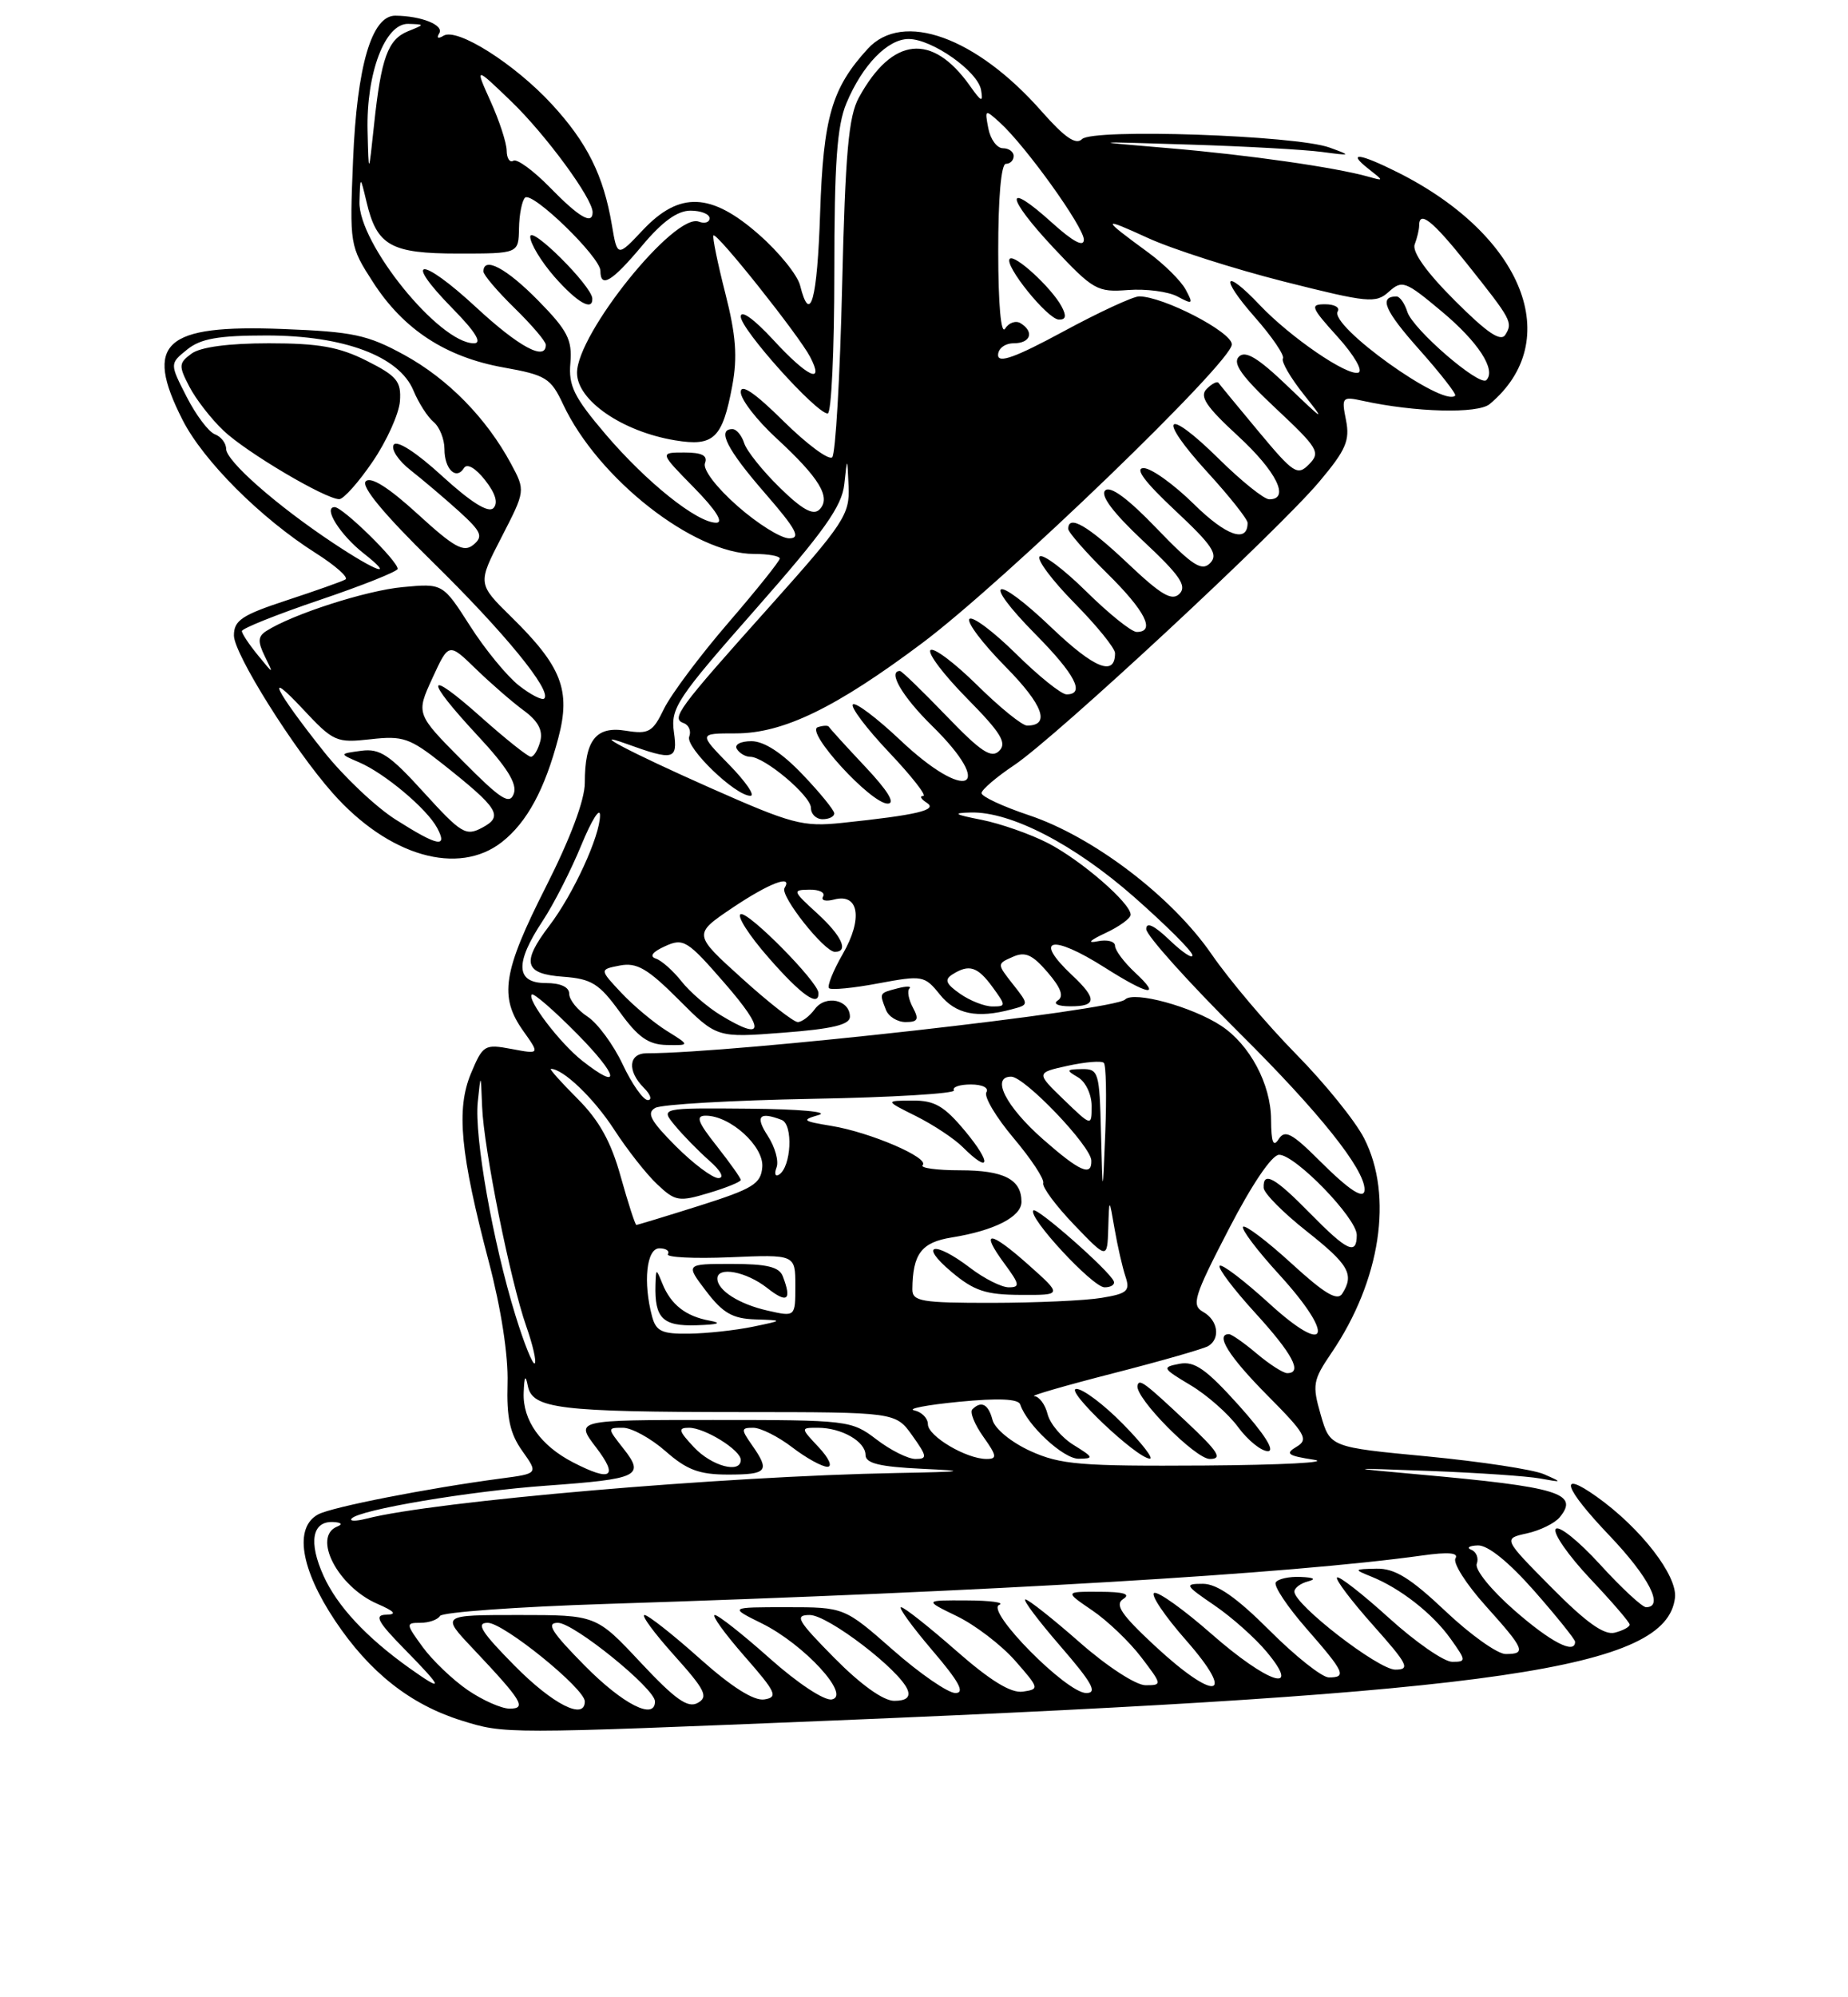 <?xml version="1.0" encoding="UTF-8" standalone="no"?>
<!DOCTYPE svg PUBLIC "-//W3C//DTD SVG 1.1//EN" "http://www.w3.org/Graphics/SVG/1.1/DTD/svg11.dtd" >
<svg xmlns="http://www.w3.org/2000/svg" xmlns:xlink="http://www.w3.org/1999/xlink" version="1.1" viewBox="0 0 237 256">
 <g >
 <path fill="currentColor"
d=" M 107.17 220.51 C 192.36 217.00 213.75 213.88 214.81 204.79 C 215.14 201.95 210.42 195.86 204.79 191.85 C 199.77 188.28 200.54 190.67 206.38 196.79 C 211.47 202.13 213.46 206.00 211.10 206.00 C 210.61 206.00 207.93 203.52 205.17 200.49 C 202.40 197.46 199.85 195.43 199.51 195.99 C 199.16 196.54 201.16 199.40 203.94 202.35 C 206.72 205.29 209.00 207.93 209.00 208.23 C 209.00 208.53 208.15 208.99 207.10 209.26 C 205.74 209.62 203.44 207.98 198.98 203.48 C 192.77 197.21 192.77 197.21 195.81 196.54 C 197.49 196.17 199.38 195.25 200.02 194.48 C 202.57 191.40 199.91 190.59 181.92 188.98 C 172.50 188.13 172.50 188.13 183.50 188.54 C 189.55 188.77 195.85 189.20 197.50 189.50 C 200.41 190.03 200.42 190.01 198.00 188.95 C 196.62 188.35 189.89 187.33 183.04 186.67 C 170.58 185.49 170.58 185.49 169.38 181.34 C 168.27 177.50 168.37 176.91 170.76 173.40 C 177.05 164.14 178.71 153.27 174.95 145.91 C 173.83 143.70 169.89 138.83 166.20 135.09 C 162.52 131.35 157.64 125.59 155.37 122.29 C 150.28 114.91 140.19 107.23 131.93 104.48 C 128.59 103.36 125.86 102.09 125.88 101.65 C 125.89 101.22 127.79 99.59 130.10 98.05 C 135.45 94.45 163.92 68.02 169.21 61.72 C 172.61 57.68 173.14 56.46 172.62 53.85 C 172.03 50.91 172.13 50.80 174.75 51.37 C 181.50 52.85 189.53 53.06 191.05 51.79 C 200.73 43.70 195.38 30.19 179.29 22.11 C 174.34 19.63 172.68 19.42 175.50 21.64 C 177.50 23.21 177.50 23.21 175.50 22.65 C 171.20 21.44 160.02 19.85 150.00 19.00 C 139.50 18.12 139.50 18.12 152.50 18.53 C 159.65 18.75 167.30 19.18 169.50 19.47 C 173.33 19.98 173.37 19.95 170.50 18.91 C 166.18 17.34 140.15 16.45 138.77 17.83 C 137.98 18.62 136.55 17.63 133.60 14.29 C 125.20 4.74 115.78 1.35 111.29 6.25 C 106.67 11.30 105.59 15.02 105.18 27.25 C 104.81 38.50 103.91 41.76 102.61 36.59 C 102.28 35.26 99.92 32.34 97.36 30.09 C 91.21 24.67 87.15 24.50 82.45 29.48 C 79.17 32.96 79.17 32.96 78.47 28.83 C 77.40 22.49 75.31 18.29 70.77 13.36 C 65.98 8.17 58.61 3.51 56.88 4.58 C 56.18 5.01 55.95 4.88 56.33 4.27 C 56.98 3.22 54.03 2.04 50.70 2.01 C 47.67 1.99 45.78 8.42 45.28 20.50 C 44.83 31.40 44.85 31.54 47.86 36.20 C 51.77 42.25 57.17 45.77 64.58 47.10 C 70.02 48.07 70.64 48.46 72.22 51.83 C 76.69 61.36 89.00 71.00 96.70 71.00 C 98.51 71.00 100.00 71.26 100.00 71.59 C 100.00 71.91 97.03 75.62 93.39 79.84 C 89.76 84.05 86.06 89.00 85.16 90.84 C 83.71 93.84 83.21 94.13 80.27 93.66 C 76.43 93.03 75.00 94.85 75.00 100.34 C 75.00 102.53 73.15 107.46 70.01 113.66 C 64.49 124.55 63.98 127.76 67.12 132.16 C 69.23 135.13 69.23 135.13 65.61 134.45 C 62.14 133.80 61.93 133.93 60.40 137.58 C 58.49 142.17 59.02 147.81 62.71 161.81 C 64.26 167.71 65.20 173.76 65.09 177.29 C 64.96 181.73 65.40 183.75 66.98 185.97 C 69.04 188.87 69.04 188.87 64.27 189.50 C 54.78 190.76 42.57 193.16 40.81 194.10 C 37.69 195.77 38.53 201.07 42.98 207.74 C 47.40 214.35 52.62 218.47 59.17 220.52 C 64.76 222.26 64.52 222.26 107.17 220.51 Z  M 64.39 107.91 C 67.59 105.39 69.87 101.18 71.61 94.56 C 73.22 88.47 72.03 85.41 65.59 79.09 C 61.24 74.82 61.24 74.82 64.32 68.85 C 67.39 62.89 67.39 62.89 65.53 59.43 C 62.38 53.59 57.46 48.57 51.86 45.50 C 47.13 42.91 45.29 42.52 36.25 42.17 C 21.04 41.58 18.41 43.96 23.40 53.80 C 26.06 59.05 33.42 66.41 40.49 70.89 C 43.03 72.50 44.74 74.02 44.30 74.27 C 43.86 74.53 40.46 75.73 36.75 76.95 C 31.03 78.83 30.00 79.51 30.00 81.45 C 30.00 83.80 37.65 96.00 42.68 101.67 C 49.85 109.75 58.78 112.32 64.39 107.91 Z  M 59.98 216.62 C 58.07 215.31 55.47 212.83 54.22 211.12 C 52.03 208.12 52.02 208.00 53.91 208.00 C 55.00 208.00 56.13 207.61 56.42 207.12 C 56.72 206.64 66.31 205.95 77.73 205.58 C 127.53 203.98 165.48 201.73 182.41 199.37 C 185.75 198.90 187.10 199.02 186.66 199.74 C 186.30 200.32 188.03 203.04 190.50 205.79 C 195.55 211.41 195.80 212.00 193.09 212.00 C 192.04 212.00 188.56 209.52 185.37 206.50 C 180.87 202.25 178.86 201.01 176.52 201.06 C 173.62 201.12 173.59 201.16 175.85 202.07 C 179.57 203.56 183.74 206.82 186.03 210.04 C 188.05 212.87 188.05 213.00 186.24 213.00 C 185.19 213.00 181.54 210.47 178.13 207.38 C 174.71 204.28 171.71 201.95 171.47 202.19 C 171.23 202.44 173.31 205.19 176.10 208.32 C 180.57 213.34 180.90 214.00 178.94 214.00 C 176.76 214.00 166.00 205.68 166.00 204.00 C 166.00 203.53 166.79 202.94 167.75 202.69 C 168.85 202.40 168.50 202.19 166.81 202.12 C 165.33 202.05 163.89 202.37 163.61 202.82 C 163.33 203.28 165.10 205.94 167.55 208.74 C 172.44 214.33 172.75 215.00 170.42 215.00 C 169.55 215.00 166.14 212.30 162.84 209.00 C 158.62 204.78 156.08 203.00 154.27 203.00 C 151.86 203.00 151.96 203.18 155.73 205.75 C 157.95 207.26 160.99 209.96 162.47 211.75 C 167.03 217.23 162.60 215.77 155.36 209.42 C 151.86 206.35 148.57 203.98 148.03 204.17 C 147.50 204.35 149.34 207.09 152.12 210.25 C 158.68 217.72 155.88 218.18 148.06 210.91 C 143.77 206.92 142.93 205.66 144.06 204.94 C 145.05 204.31 144.10 204.03 141.02 204.02 C 136.54 204.00 136.54 204.00 140.08 206.41 C 142.03 207.73 144.85 210.43 146.36 212.41 C 149.05 215.94 149.06 216.00 146.91 216.00 C 145.68 216.00 141.97 213.59 138.46 210.50 C 135.01 207.47 131.88 205.00 131.50 205.00 C 131.11 205.00 133.14 207.70 136.00 211.00 C 140.07 215.70 140.79 217.00 139.31 217.00 C 136.77 217.00 126.33 206.42 128.15 205.70 C 128.89 205.40 127.03 205.14 124.00 205.13 C 118.50 205.10 118.50 205.10 122.74 207.16 C 125.07 208.29 128.42 210.85 130.19 212.86 C 133.29 216.39 133.32 216.51 131.18 216.82 C 129.65 217.04 127.02 215.43 122.62 211.57 C 119.13 208.51 115.96 206.00 115.56 206.00 C 115.17 206.00 116.96 208.47 119.54 211.50 C 123.00 215.54 123.79 217.00 122.53 217.00 C 121.58 217.00 117.99 214.53 114.54 211.50 C 108.28 206.00 108.28 206.00 100.89 206.00 C 93.50 206.00 93.50 206.00 97.73 208.09 C 103.13 210.77 109.18 217.34 106.68 217.82 C 105.72 218.01 102.29 215.74 98.74 212.58 C 95.31 209.52 92.13 207.01 91.67 207.00 C 91.22 207.00 92.92 209.36 95.45 212.25 C 99.54 216.91 99.83 217.54 98.02 217.82 C 96.68 218.03 93.84 216.24 89.74 212.58 C 86.31 209.51 83.12 207.01 82.66 207.00 C 82.19 207.00 83.91 209.33 86.47 212.18 C 90.44 216.60 90.88 217.49 89.49 218.26 C 88.22 218.98 86.62 217.85 82.16 213.09 C 76.46 207.00 76.46 207.00 66.52 207.00 C 56.58 207.00 56.58 207.00 60.60 211.25 C 66.99 218.02 67.59 219.00 65.35 219.00 C 64.31 219.00 61.90 217.93 59.98 216.62 Z  M 66.00 213.50 C 61.73 209.18 60.99 208.00 62.55 208.00 C 64.59 208.00 75.00 216.43 75.00 218.08 C 75.00 220.54 70.89 218.45 66.00 213.50 Z  M 75.00 213.50 C 70.73 209.18 69.99 208.00 71.55 208.00 C 73.59 208.00 84.00 216.43 84.00 218.08 C 84.00 220.54 79.89 218.45 75.00 213.50 Z  M 107.00 212.50 C 102.25 207.69 101.85 207.00 103.85 207.00 C 106.19 207.00 115.43 214.07 116.40 216.60 C 116.76 217.54 116.21 218.00 114.68 218.00 C 113.28 218.00 110.39 215.93 107.00 212.50 Z  M 52.50 213.80 C 46.96 209.85 43.24 205.85 41.49 201.97 C 39.54 197.66 40.03 194.96 42.72 195.08 C 43.77 195.13 43.99 195.37 43.25 195.66 C 40.01 196.97 43.32 203.36 48.38 205.56 C 50.63 206.54 50.95 206.93 49.54 206.96 C 47.95 206.99 48.40 207.84 52.00 211.50 C 56.88 216.47 57.00 217.00 52.50 213.80 Z  M 194.18 206.37 C 191.22 203.78 189.11 201.17 189.39 200.44 C 189.66 199.72 189.35 198.91 188.69 198.64 C 188.04 198.38 188.41 198.12 189.53 198.08 C 190.81 198.03 193.48 200.19 196.78 203.93 C 199.65 207.20 202.00 210.12 202.00 210.43 C 202.00 212.10 198.87 210.48 194.18 206.37 Z  M 45.10 194.63 C 46.12 193.50 60.16 191.13 70.09 190.42 C 81.94 189.56 82.72 189.19 79.97 185.69 C 77.86 183.01 77.86 183.00 79.89 183.00 C 81.01 183.00 83.47 184.35 85.35 186.00 C 88.09 188.41 89.68 189.00 93.38 189.00 C 98.42 189.00 98.78 188.56 96.44 185.22 C 95.02 183.19 95.03 183.00 96.60 183.00 C 97.54 183.00 99.79 184.12 101.59 185.50 C 103.39 186.88 105.43 188.00 106.11 188.00 C 106.80 188.00 106.31 186.90 105.00 185.50 C 102.65 183.00 102.65 183.00 104.89 183.00 C 107.93 183.00 111.00 184.76 111.00 186.49 C 111.00 187.56 112.81 188.00 118.25 188.26 C 124.28 188.54 123.74 188.64 114.98 188.80 C 92.62 189.22 55.73 192.40 47.00 194.65 C 45.62 195.00 44.77 194.99 45.10 194.63 Z  M 73.50 187.44 C 69.34 185.30 67.02 182.04 67.16 178.50 C 67.24 176.38 67.39 176.12 67.69 177.63 C 68.27 180.56 71.65 180.98 95.18 180.99 C 114.86 181.00 114.86 181.00 117.00 184.00 C 118.91 186.68 118.95 187.00 117.41 187.00 C 116.46 187.00 114.21 185.88 112.41 184.50 C 109.20 182.05 108.77 182.00 91.45 182.00 C 73.76 182.00 73.76 182.00 76.43 185.50 C 79.36 189.33 78.40 189.97 73.50 187.44 Z  M 89.00 185.50 C 87.02 183.39 86.92 183.00 88.36 183.00 C 90.39 183.00 95.00 185.86 95.00 187.12 C 95.00 188.92 91.27 187.92 89.00 185.50 Z  M 132.16 185.99 C 129.70 184.87 127.59 183.14 127.29 182.01 C 126.76 179.97 125.85 179.49 124.70 180.64 C 124.35 180.99 124.98 182.56 126.10 184.14 C 127.85 186.60 127.91 187.00 126.52 187.00 C 123.93 187.00 119.00 184.08 119.00 182.55 C 119.00 181.78 118.21 180.98 117.25 180.77 C 116.29 180.57 118.87 180.07 122.99 179.67 C 128.02 179.18 130.60 179.29 130.84 180.01 C 131.72 182.67 136.38 187.00 138.34 186.97 C 140.32 186.95 140.26 186.80 137.71 185.22 C 136.17 184.28 134.66 182.49 134.35 181.25 C 134.04 180.01 133.27 178.98 132.64 178.95 C 132.01 178.93 136.55 177.61 142.72 176.03 C 148.89 174.45 154.40 172.87 154.97 172.52 C 156.55 171.54 156.19 169.21 154.30 168.15 C 152.77 167.29 153.10 166.20 157.55 157.61 C 160.54 151.82 163.11 148.02 164.04 148.01 C 166.11 148.00 174.00 156.13 174.00 158.29 C 174.00 160.94 172.78 160.37 168.00 155.50 C 163.47 150.88 161.96 150.06 162.06 152.25 C 162.09 152.94 164.56 155.43 167.56 157.80 C 172.99 162.09 173.71 163.34 172.14 165.81 C 171.51 166.80 169.86 165.81 165.62 161.93 C 162.49 159.07 159.70 156.96 159.42 157.24 C 159.15 157.52 161.22 160.27 164.04 163.35 C 171.33 171.33 170.37 174.02 162.72 167.02 C 159.53 164.12 156.70 161.96 156.42 162.24 C 156.15 162.52 158.19 165.23 160.96 168.26 C 165.77 173.53 167.09 176.00 165.08 176.00 C 164.57 176.00 162.82 174.88 161.18 173.50 C 159.55 172.12 157.94 171.00 157.61 171.00 C 155.80 171.00 157.61 173.88 162.52 178.83 C 167.45 183.79 167.85 184.51 166.27 185.44 C 164.78 186.32 165.13 186.58 168.50 187.10 C 170.70 187.44 164.40 187.77 154.50 187.84 C 138.57 187.94 136.00 187.73 132.16 185.99 Z  M 144.00 182.50 C 141.57 180.03 138.89 178.01 138.04 178.02 C 136.43 178.04 145.75 186.89 147.46 186.96 C 147.99 186.98 146.43 184.97 144.00 182.50 Z  M 152.17 182.25 C 146.76 177.17 146.07 176.66 145.88 177.60 C 145.55 179.16 153.30 187.00 155.16 187.00 C 156.83 187.00 156.25 186.08 152.17 182.25 Z  M 158.91 180.17 C 154.69 175.48 153.20 174.43 151.27 174.80 C 148.98 175.24 149.05 175.37 152.68 177.54 C 154.78 178.79 157.53 181.21 158.78 182.91 C 160.03 184.61 161.75 186.00 162.60 186.00 C 163.56 186.00 162.18 183.82 158.91 180.17 Z  M 66.10 168.59 C 63.21 159.23 60.81 145.65 61.27 141.25 C 61.66 137.50 61.66 137.50 61.83 141.84 C 62.04 147.25 65.45 164.19 67.49 169.99 C 68.33 172.37 68.82 174.51 68.58 174.75 C 68.34 174.99 67.22 172.22 66.10 168.59 Z  M 83.63 168.75 C 82.45 164.35 82.91 160.00 84.56 160.00 C 85.42 160.00 85.91 160.34 85.65 160.75 C 85.40 161.16 88.97 161.34 93.60 161.15 C 102.00 160.79 102.00 160.79 102.00 164.79 C 102.00 168.79 102.00 168.79 98.47 167.99 C 94.80 167.17 92.00 165.39 92.00 163.88 C 92.00 162.28 95.69 162.97 98.37 165.07 C 100.97 167.12 101.58 166.67 100.39 163.58 C 99.93 162.38 98.34 162.00 93.84 162.00 C 87.90 162.00 87.90 162.00 90.57 165.50 C 92.70 168.30 93.96 169.02 96.87 169.11 C 100.50 169.23 100.50 169.23 96.50 170.06 C 94.30 170.51 90.64 170.91 88.37 170.94 C 84.90 170.99 84.14 170.64 83.63 168.75 Z  M 91.00 169.27 C 87.94 168.71 86.04 167.22 84.95 164.53 C 84.14 162.54 84.13 162.55 84.06 164.67 C 83.94 168.97 84.99 170.01 89.36 169.86 C 92.13 169.77 92.67 169.58 91.00 169.27 Z  M 117.01 165.25 C 117.05 160.71 118.17 159.23 122.05 158.61 C 127.52 157.73 131.00 155.96 131.00 154.04 C 131.00 151.16 128.74 150.00 123.13 150.00 C 120.13 150.00 117.96 149.70 118.33 149.34 C 119.25 148.41 111.59 145.12 106.62 144.31 C 102.91 143.70 102.75 143.56 105.00 142.91 C 106.40 142.51 102.50 142.16 96.10 142.10 C 84.69 142.00 84.69 142.00 86.55 144.25 C 87.57 145.49 89.55 147.51 90.95 148.75 C 92.46 150.07 92.94 150.99 92.13 151.00 C 91.38 151.00 88.92 149.16 86.67 146.91 C 83.43 143.66 82.88 142.65 84.04 142.00 C 84.84 141.55 93.89 141.03 104.15 140.84 C 114.41 140.66 122.60 140.16 122.34 139.75 C 122.09 139.34 123.06 139.00 124.50 139.00 C 125.99 139.00 126.85 139.43 126.50 140.00 C 126.16 140.55 127.73 143.19 129.99 145.87 C 132.24 148.54 133.96 151.14 133.79 151.64 C 133.63 152.14 135.41 154.54 137.75 156.98 C 142.00 161.40 142.00 161.40 142.13 157.45 C 142.25 153.50 142.25 153.50 142.94 157.50 C 143.32 159.70 143.95 162.45 144.34 163.62 C 144.96 165.46 144.57 165.81 141.27 166.35 C 139.20 166.70 132.89 166.98 127.25 166.99 C 118.15 167.00 117.00 166.80 117.01 165.25 Z  M 131.88 162.10 C 126.89 157.66 125.61 157.62 128.85 162.01 C 130.77 164.61 130.84 165.00 129.37 165.00 C 128.45 165.00 126.21 163.88 124.41 162.50 C 119.81 158.99 117.75 159.42 122.00 163.00 C 124.91 165.45 126.40 165.95 130.88 165.97 C 136.26 166.00 136.26 166.00 131.88 162.10 Z  M 142.83 164.21 C 142.26 162.85 132.98 154.69 132.53 155.14 C 131.73 155.93 140.13 165.00 141.66 165.00 C 142.49 165.00 143.02 164.65 142.83 164.21 Z  M 123.81 145.02 C 121.09 141.75 119.87 141.04 117.00 141.06 C 113.50 141.08 113.50 141.08 117.50 143.07 C 119.70 144.17 122.39 145.95 123.47 147.03 C 126.98 150.53 127.21 149.12 123.81 145.02 Z  M 79.61 150.83 C 78.37 146.35 76.85 143.61 74.07 140.83 C 71.96 138.72 70.42 137.00 70.65 137.00 C 72.23 137.00 76.15 140.76 78.75 144.76 C 80.44 147.37 82.94 150.55 84.31 151.82 C 86.60 153.98 87.08 154.06 90.89 152.91 C 93.15 152.24 95.00 151.48 95.00 151.24 C 95.00 150.99 93.61 149.04 91.92 146.89 C 89.47 143.80 89.18 143.00 90.51 143.00 C 93.66 143.00 97.98 146.93 97.76 149.58 C 97.59 151.74 96.57 152.36 89.73 154.53 C 85.42 155.89 81.77 157.00 81.61 157.00 C 81.46 157.00 80.56 154.22 79.61 150.83 Z  M 141.20 145.25 C 141.01 137.41 140.89 137.00 138.75 137.03 C 136.74 137.06 136.69 137.17 138.25 138.08 C 139.22 138.64 140.00 140.28 140.00 141.75 C 140.00 144.39 140.00 144.39 136.43 140.95 C 132.86 137.50 132.86 137.50 136.95 136.60 C 139.20 136.11 141.28 135.94 141.56 136.23 C 141.85 136.52 141.93 140.52 141.75 145.13 C 141.41 153.50 141.41 153.50 141.20 145.25 Z  M 169.21 148.75 C 165.69 145.24 164.78 144.76 163.99 146.00 C 163.29 147.10 163.03 146.43 163.01 143.50 C 162.99 138.96 160.28 133.89 156.60 131.47 C 152.86 129.02 145.41 126.99 144.29 128.11 C 142.87 129.53 94.17 135.00 82.95 135.00 C 80.60 135.00 80.41 137.26 82.57 139.43 C 83.44 140.29 83.66 141.00 83.08 141.00 C 82.49 141.00 81.04 138.94 79.86 136.43 C 78.68 133.92 76.65 131.16 75.36 130.31 C 74.06 129.46 73.00 128.15 73.00 127.38 C 73.00 126.51 71.89 126.00 70.00 126.00 C 66.14 126.00 66.01 123.46 69.58 118.06 C 71.00 115.92 73.23 111.54 74.55 108.33 C 75.87 105.12 76.95 103.40 76.95 104.50 C 76.96 107.14 73.51 114.64 70.45 118.65 C 66.84 123.39 67.23 124.83 72.22 125.19 C 75.86 125.46 76.84 126.07 79.47 129.69 C 81.83 132.96 83.16 133.89 85.50 133.94 C 88.50 133.99 88.50 133.99 85.50 132.12 C 83.85 131.09 81.23 128.90 79.69 127.26 C 76.87 124.26 76.87 124.26 79.51 123.75 C 81.67 123.34 83.05 124.14 87.04 128.13 C 91.92 133.02 91.92 133.02 100.46 132.36 C 106.75 131.88 109.00 131.34 109.00 130.32 C 109.00 128.14 105.87 127.46 104.50 129.34 C 103.83 130.25 102.84 131.00 102.31 131.00 C 101.78 131.00 98.54 128.47 95.12 125.37 C 88.90 119.75 88.90 119.75 93.91 116.37 C 98.66 113.18 101.73 112.01 100.61 113.83 C 100.01 114.80 105.71 122.00 107.07 122.00 C 108.91 122.00 107.94 119.92 104.75 117.02 C 101.65 114.19 101.60 114.06 103.81 114.03 C 105.08 114.01 105.87 114.41 105.56 114.91 C 105.25 115.41 105.89 115.58 106.99 115.29 C 110.16 114.46 110.68 117.76 108.09 122.26 C 106.85 124.41 106.06 126.39 106.32 126.66 C 106.59 126.92 109.44 126.65 112.65 126.04 C 118.31 124.99 118.57 125.03 120.54 127.48 C 122.57 130.00 125.31 130.56 129.73 129.37 C 131.97 128.78 131.97 128.78 129.91 126.16 C 127.85 123.54 127.85 123.54 129.87 122.65 C 131.47 121.93 132.39 122.34 134.35 124.62 C 136.07 126.62 136.47 127.72 135.66 128.23 C 135.00 128.65 135.68 128.98 137.25 128.98 C 140.66 129.00 140.72 128.02 137.50 125.00 C 132.45 120.26 134.85 119.68 141.66 124.00 C 147.34 127.60 149.05 127.88 145.55 124.64 C 144.15 123.33 143.00 121.80 143.00 121.23 C 143.00 120.66 141.99 120.39 140.75 120.65 C 139.37 120.93 139.76 120.53 141.75 119.60 C 143.54 118.77 145.00 117.71 145.00 117.24 C 145.00 115.75 138.64 110.25 134.39 108.06 C 132.13 106.90 128.30 105.56 125.89 105.08 C 122.36 104.39 122.09 104.20 124.50 104.14 C 129.63 104.01 137.79 108.23 145.48 115.00 C 149.54 118.58 152.90 121.92 152.93 122.44 C 152.97 122.95 151.65 122.08 150.00 120.50 C 148.03 118.61 147.00 118.12 147.00 119.08 C 147.00 119.88 152.43 125.92 159.07 132.52 C 169.18 142.55 175.00 149.84 175.00 152.46 C 175.00 153.85 173.12 152.65 169.21 148.75 Z  M 117.07 129.13 C 116.52 128.10 116.32 127.01 116.63 126.70 C 116.94 126.39 116.25 126.38 115.10 126.68 C 112.74 127.30 112.77 127.25 113.61 129.42 C 113.94 130.29 115.08 131.00 116.14 131.00 C 117.72 131.00 117.89 130.66 117.07 129.13 Z  M 104.96 127.25 C 104.88 125.81 96.01 116.83 95.00 117.17 C 94.44 117.35 96.04 119.87 98.57 122.75 C 102.77 127.56 105.06 129.17 104.96 127.25 Z  M 99.59 149.63 C 99.90 148.82 99.39 147.00 98.46 145.58 C 96.82 143.07 97.37 142.44 100.24 143.54 C 101.75 144.12 101.48 149.58 99.90 150.56 C 99.42 150.86 99.28 150.44 99.59 149.63 Z  M 133.76 146.02 C 128.99 141.82 127.05 138.00 129.68 138.00 C 131.41 138.00 139.90 146.88 139.96 148.75 C 140.03 150.85 138.48 150.17 133.76 146.02 Z  M 74.67 135.96 C 71.79 133.69 67.55 128.12 68.20 127.47 C 68.43 127.24 71.05 129.51 74.02 132.52 C 79.35 137.92 79.74 139.94 74.67 135.96 Z  M 92.41 130.11 C 90.71 129.07 88.45 127.12 87.39 125.77 C 86.33 124.43 84.86 123.12 84.12 122.87 C 83.25 122.58 83.67 122.01 85.29 121.28 C 87.65 120.20 88.15 120.51 92.97 126.06 C 98.21 132.09 98.01 133.52 92.41 130.11 Z  M 123.12 127.37 C 121.30 126.10 121.09 125.56 122.15 124.89 C 124.28 123.54 125.37 123.88 127.30 126.53 C 129.03 128.91 129.03 129.00 127.27 129.00 C 126.27 129.00 124.40 128.27 123.12 127.37 Z  M 91.01 100.95 C 80.78 96.41 75.29 93.52 80.34 95.34 C 86.41 97.53 86.93 97.40 86.43 93.85 C 85.99 90.76 86.80 89.54 96.93 78.05 C 105.71 68.08 107.98 64.88 108.28 62.05 C 108.66 58.50 108.66 58.50 108.83 62.36 C 108.99 65.94 108.24 67.08 98.75 77.69 C 86.83 91.00 86.04 92.09 87.69 92.69 C 88.35 92.93 88.67 93.71 88.39 94.42 C 87.87 95.79 94.29 102.00 96.24 102.00 C 96.88 102.00 95.65 100.20 93.50 98.00 C 89.59 94.00 89.59 94.00 94.36 94.00 C 100.45 94.00 107.19 90.73 118.33 82.38 C 128.89 74.45 158.01 46.38 157.98 44.14 C 157.97 42.54 149.15 37.98 146.08 37.99 C 145.30 38.00 140.91 40.03 136.33 42.51 C 130.24 45.80 128.00 46.61 128.00 45.51 C 128.00 44.67 128.89 44.00 130.00 44.00 C 132.17 44.00 132.68 42.54 130.89 41.43 C 130.28 41.05 129.38 41.36 128.90 42.12 C 128.38 42.95 128.02 39.05 128.02 32.25 C 128.01 25.41 128.39 21.00 129.00 21.00 C 129.55 21.00 130.00 20.55 130.00 20.00 C 130.00 19.45 129.38 19.00 128.62 19.00 C 127.86 19.00 127.02 17.86 126.75 16.46 C 126.28 14.00 126.32 13.98 128.23 15.71 C 131.53 18.70 139.00 29.10 139.00 30.72 C 139.00 31.72 137.61 30.98 134.91 28.54 C 128.79 23.01 128.92 25.15 135.09 31.74 C 140.21 37.19 140.73 37.48 144.68 37.17 C 146.97 37.00 149.82 37.37 151.00 38.00 C 152.98 39.06 153.06 38.98 152.06 37.12 C 151.46 36.00 149.29 33.85 147.24 32.35 C 141.20 27.93 141.20 27.75 147.23 30.51 C 150.38 31.95 158.21 34.45 164.63 36.08 C 175.49 38.82 176.44 38.91 178.12 37.39 C 179.82 35.86 180.24 36.02 184.91 39.93 C 189.59 43.84 191.91 47.42 190.62 48.72 C 189.74 49.59 181.21 42.22 180.49 39.98 C 180.15 38.89 179.52 38.00 179.10 38.00 C 176.79 38.00 177.58 39.83 182.02 44.81 C 184.74 47.87 186.81 50.52 186.62 50.71 C 185.09 52.24 170.43 41.73 171.56 39.91 C 171.87 39.41 171.14 39.00 169.94 39.00 C 167.97 39.00 168.11 39.38 171.56 43.19 C 173.67 45.53 174.84 47.55 174.21 47.76 C 172.79 48.24 165.47 43.22 161.56 39.10 C 156.93 34.21 156.38 35.49 160.90 40.62 C 163.14 43.16 164.77 45.56 164.53 45.95 C 164.29 46.34 165.50 48.42 167.22 50.58 C 170.04 54.12 169.84 54.02 165.18 49.54 C 161.33 45.85 159.72 44.88 158.88 45.72 C 158.04 46.56 159.25 48.26 163.62 52.35 C 169.04 57.43 169.38 57.98 167.89 59.50 C 166.40 61.02 165.91 60.71 161.42 55.32 C 158.75 52.12 156.43 49.30 156.27 49.07 C 156.10 48.83 155.42 49.18 154.75 49.85 C 153.80 50.80 154.66 52.10 158.77 55.88 C 163.71 60.43 165.48 64.00 162.78 64.00 C 162.11 64.00 159.20 61.66 156.31 58.81 C 149.40 51.99 148.28 53.34 154.87 60.55 C 157.69 63.63 160.00 66.55 160.00 67.02 C 160.00 69.65 157.25 68.69 153.12 64.62 C 150.54 62.08 147.64 60.00 146.67 60.00 C 145.48 60.00 146.80 61.77 150.70 65.42 C 155.49 69.90 156.27 71.07 155.20 72.17 C 154.12 73.27 152.93 72.50 148.30 67.69 C 144.64 63.88 142.38 62.22 141.73 62.87 C 141.09 63.51 142.77 65.74 146.62 69.35 C 151.28 73.70 152.25 75.10 151.28 76.09 C 150.31 77.09 148.94 76.29 144.59 72.17 C 139.49 67.35 137.00 65.91 137.00 67.79 C 137.00 68.22 139.25 70.79 142.00 73.50 C 146.88 78.31 148.24 81.00 145.78 81.00 C 145.11 81.00 142.20 78.66 139.31 75.81 C 136.41 72.95 133.73 70.94 133.33 71.33 C 132.94 71.73 134.95 74.41 137.81 77.31 C 140.66 80.20 143.00 83.08 143.00 83.72 C 143.00 86.75 140.37 85.70 134.89 80.48 C 127.47 73.39 125.69 74.10 132.81 81.31 C 137.90 86.46 139.21 89.00 136.78 89.00 C 136.11 89.00 133.20 86.66 130.31 83.81 C 127.41 80.95 124.73 78.94 124.33 79.33 C 123.94 79.73 126.01 82.47 128.93 85.43 C 133.78 90.34 134.76 93.00 131.72 93.00 C 131.08 93.00 128.20 90.66 125.31 87.81 C 122.41 84.95 119.73 82.94 119.33 83.33 C 118.94 83.73 121.05 86.51 124.02 89.52 C 128.36 93.92 129.17 95.23 128.15 96.24 C 127.14 97.25 125.81 96.37 121.36 91.75 C 118.32 88.59 115.64 86.00 115.42 86.00 C 113.80 86.00 115.71 89.28 119.50 93.00 C 127.84 101.18 123.98 102.93 115.43 94.84 C 112.43 92.01 109.71 89.96 109.38 90.29 C 109.05 90.62 111.14 93.39 114.03 96.44 C 116.93 99.50 118.89 102.01 118.40 102.02 C 117.90 102.02 118.11 102.42 118.85 102.89 C 120.33 103.82 117.64 104.46 108.00 105.47 C 102.94 106.00 101.57 105.63 91.01 100.95 Z  M 106.99 104.25 C 106.98 103.84 105.15 101.59 102.91 99.25 C 100.27 96.48 97.98 95.00 96.37 95.00 C 94.96 95.00 94.15 95.44 94.50 96.00 C 94.84 96.55 95.61 97.00 96.21 97.00 C 98.05 97.00 104.00 102.01 104.00 103.55 C 104.00 104.35 104.67 105.00 105.50 105.00 C 106.33 105.00 107.00 104.66 106.99 104.25 Z  M 110.96 98.27 C 108.51 95.67 106.42 93.37 106.31 93.16 C 106.21 92.96 105.56 92.98 104.87 93.21 C 103.23 93.76 111.69 103.00 113.84 103.00 C 114.87 103.00 113.88 101.37 110.96 98.27 Z  M 136.13 39.25 C 134.84 36.87 130.13 32.54 129.50 33.17 C 128.72 33.95 134.34 40.92 135.79 40.96 C 136.70 40.99 136.80 40.50 136.13 39.25 Z  M 94.59 64.87 C 91.85 62.46 90.11 60.16 90.41 59.37 C 90.79 58.39 90.03 58.00 87.76 58.00 C 84.58 58.00 84.58 58.00 89.00 62.50 C 91.80 65.35 92.85 67.00 91.86 67.00 C 89.39 67.00 82.93 61.83 77.67 55.67 C 73.61 50.90 72.89 49.45 73.15 46.52 C 73.40 43.55 72.79 42.36 69.02 38.52 C 64.95 34.38 62.00 32.81 62.00 34.80 C 62.00 35.24 63.80 37.35 66.00 39.50 C 68.20 41.65 70.00 43.76 70.00 44.20 C 70.00 46.33 66.54 44.47 61.03 39.36 C 53.94 32.80 51.55 32.93 58.02 39.52 C 60.98 42.53 61.88 44.00 60.78 44.00 C 56.33 44.00 45.94 31.17 46.10 25.87 C 46.20 22.50 46.20 22.50 47.00 25.86 C 48.33 31.50 50.11 32.50 58.78 32.50 C 66.50 32.50 66.50 32.50 66.56 29.27 C 66.59 27.50 66.94 25.73 67.33 25.34 C 68.22 24.44 77.00 32.95 77.00 34.71 C 77.00 37.00 78.49 36.10 82.34 31.50 C 84.92 28.41 86.87 27.00 88.55 27.00 C 89.90 27.00 91.00 27.44 91.00 27.97 C 91.00 28.50 90.38 28.70 89.62 28.41 C 86.53 27.22 74.00 42.76 74.00 47.79 C 74.00 51.32 79.81 55.32 86.58 56.44 C 91.54 57.26 92.65 56.21 93.91 49.45 C 94.60 45.74 94.39 42.98 93.01 37.56 C 92.02 33.68 91.34 30.36 91.50 30.18 C 91.92 29.74 102.46 42.99 103.90 45.75 C 105.79 49.38 103.57 48.35 99.13 43.52 C 96.69 40.88 95.00 39.67 95.00 40.58 C 95.00 42.21 104.69 53.00 106.15 53.00 C 106.62 53.00 107.00 44.89 107.00 34.97 C 107.00 20.95 107.34 16.11 108.55 13.23 C 110.59 8.35 113.83 5.00 116.53 5.00 C 119.52 5.00 125.41 9.14 125.82 11.54 C 126.10 13.18 125.87 13.09 124.39 11.00 C 119.54 4.16 114.43 4.70 110.15 12.50 C 108.82 14.92 108.41 19.59 108.00 36.67 C 107.73 48.31 107.15 58.18 106.73 58.61 C 106.30 59.03 103.49 56.95 100.48 53.98 C 96.79 50.33 95.00 49.12 95.00 50.26 C 95.00 51.20 97.05 53.85 99.57 56.17 C 105.10 61.27 106.62 63.78 105.09 65.31 C 104.30 66.10 102.89 65.33 100.00 62.50 C 97.81 60.36 95.75 57.79 95.44 56.80 C 95.12 55.81 94.45 55.00 93.93 55.00 C 91.91 55.00 93.23 57.60 98.07 63.17 C 102.13 67.84 102.75 69.00 101.21 69.00 C 100.15 69.00 97.17 67.14 94.59 64.87 Z  M 75.96 38.25 C 75.87 36.62 68.00 28.79 68.00 30.34 C 68.00 31.21 69.40 33.52 71.10 35.47 C 74.02 38.79 76.05 39.95 75.96 38.25 Z  M 186.56 38.51 C 182.94 34.90 181.07 32.27 181.43 31.33 C 181.74 30.51 182.00 29.42 182.00 28.92 C 182.00 26.91 183.71 28.27 188.09 33.75 C 193.86 40.99 194.04 41.32 193.06 42.90 C 192.47 43.86 190.72 42.67 186.56 38.51 Z  M 70.54 24.04 C 68.41 21.86 66.30 20.32 65.84 20.60 C 65.38 20.89 64.99 20.30 64.98 19.31 C 64.97 18.31 64.04 15.48 62.92 13.00 C 60.89 8.50 60.89 8.50 65.57 13.00 C 69.98 17.25 76.00 25.43 76.00 27.20 C 76.00 28.87 74.28 27.87 70.54 24.04 Z  M 47.14 16.77 C 46.96 9.36 49.39 2.98 52.36 3.06 C 54.50 3.13 54.50 3.13 52.34 4.00 C 49.74 5.05 48.88 7.41 47.97 16.00 C 47.28 22.50 47.28 22.50 47.14 16.77 Z  M 50.76 105.06 C 48.21 103.45 44.05 99.51 41.51 96.31 C 35.25 88.44 33.82 85.51 38.84 90.88 C 42.76 95.08 43.14 95.24 47.53 94.75 C 51.68 94.28 52.55 94.58 56.81 97.95 C 63.97 103.63 64.59 104.62 61.85 106.08 C 59.74 107.21 59.16 106.85 54.36 101.58 C 49.98 96.75 48.72 95.91 46.33 96.23 C 43.50 96.61 43.50 96.61 46.06 97.71 C 49.33 99.11 54.75 103.66 56.06 106.11 C 57.47 108.74 56.15 108.48 50.76 105.06 Z  M 59.30 97.50 C 53.35 91.50 53.35 91.50 55.45 86.93 C 57.55 82.36 57.55 82.36 61.02 85.73 C 62.94 87.59 65.70 89.99 67.16 91.06 C 69.00 92.40 69.65 93.62 69.29 95.00 C 69.00 96.10 68.46 97.00 68.08 97.00 C 67.71 97.00 64.83 94.71 61.70 91.92 C 54.55 85.55 54.32 86.83 61.27 94.30 C 65.03 98.34 66.36 100.47 65.89 101.73 C 65.36 103.20 64.25 102.49 59.30 97.50 Z  M 66.53 87.85 C 65.01 86.65 62.19 83.22 60.28 80.22 C 56.79 74.77 56.79 74.77 51.65 75.25 C 46.96 75.68 37.50 78.73 34.15 80.88 C 33.07 81.57 33.04 82.24 33.96 84.12 C 35.12 86.48 35.11 86.47 33.09 84.00 C 31.96 82.62 31.03 81.23 31.02 80.89 C 31.01 80.56 35.50 78.76 41.00 76.90 C 46.50 75.04 51.00 73.24 51.00 72.91 C 51.00 71.89 43.96 65.00 42.92 65.00 C 41.39 65.00 43.61 68.55 46.63 70.92 C 50.77 74.18 48.38 73.36 42.67 69.56 C 35.45 64.76 29.00 59.09 29.00 57.53 C 29.00 56.81 28.35 55.96 27.55 55.66 C 26.75 55.35 25.12 53.19 23.93 50.85 C 21.76 46.61 21.76 46.61 23.99 44.81 C 25.72 43.40 28.00 43.00 34.18 43.00 C 44.09 43.00 51.20 45.66 53.02 50.05 C 53.68 51.64 54.84 53.45 55.61 54.09 C 56.37 54.72 57.00 56.29 57.00 57.56 C 57.00 60.15 58.51 61.60 59.51 59.98 C 59.90 59.36 60.99 59.99 62.21 61.54 C 63.55 63.25 63.92 64.48 63.27 65.13 C 62.62 65.78 60.38 64.37 56.72 61.03 C 53.38 57.97 50.89 56.37 50.49 57.01 C 50.13 57.60 51.11 59.07 52.67 60.28 C 54.22 61.50 57.01 63.86 58.86 65.53 C 61.75 68.16 62.00 68.75 60.72 69.82 C 59.48 70.85 58.27 70.19 53.56 65.88 C 49.85 62.49 47.56 61.04 46.91 61.69 C 46.27 62.33 49.22 65.89 55.44 71.99 C 64.70 81.07 70.80 88.53 69.80 89.53 C 69.53 89.80 68.06 89.05 66.53 87.85 Z  M 47.79 59.17 C 49.60 56.52 51.17 53.03 51.29 51.42 C 51.47 48.88 50.91 48.20 47.04 46.25 C 43.51 44.47 40.89 44.00 34.48 44.00 C 29.34 44.00 25.72 44.48 24.57 45.32 C 22.91 46.54 22.89 46.88 24.29 49.57 C 25.13 51.18 27.10 53.72 28.67 55.20 C 31.57 57.96 41.69 63.95 43.50 63.98 C 44.05 63.99 45.98 61.83 47.79 59.17 Z "/>
</g>
</svg>